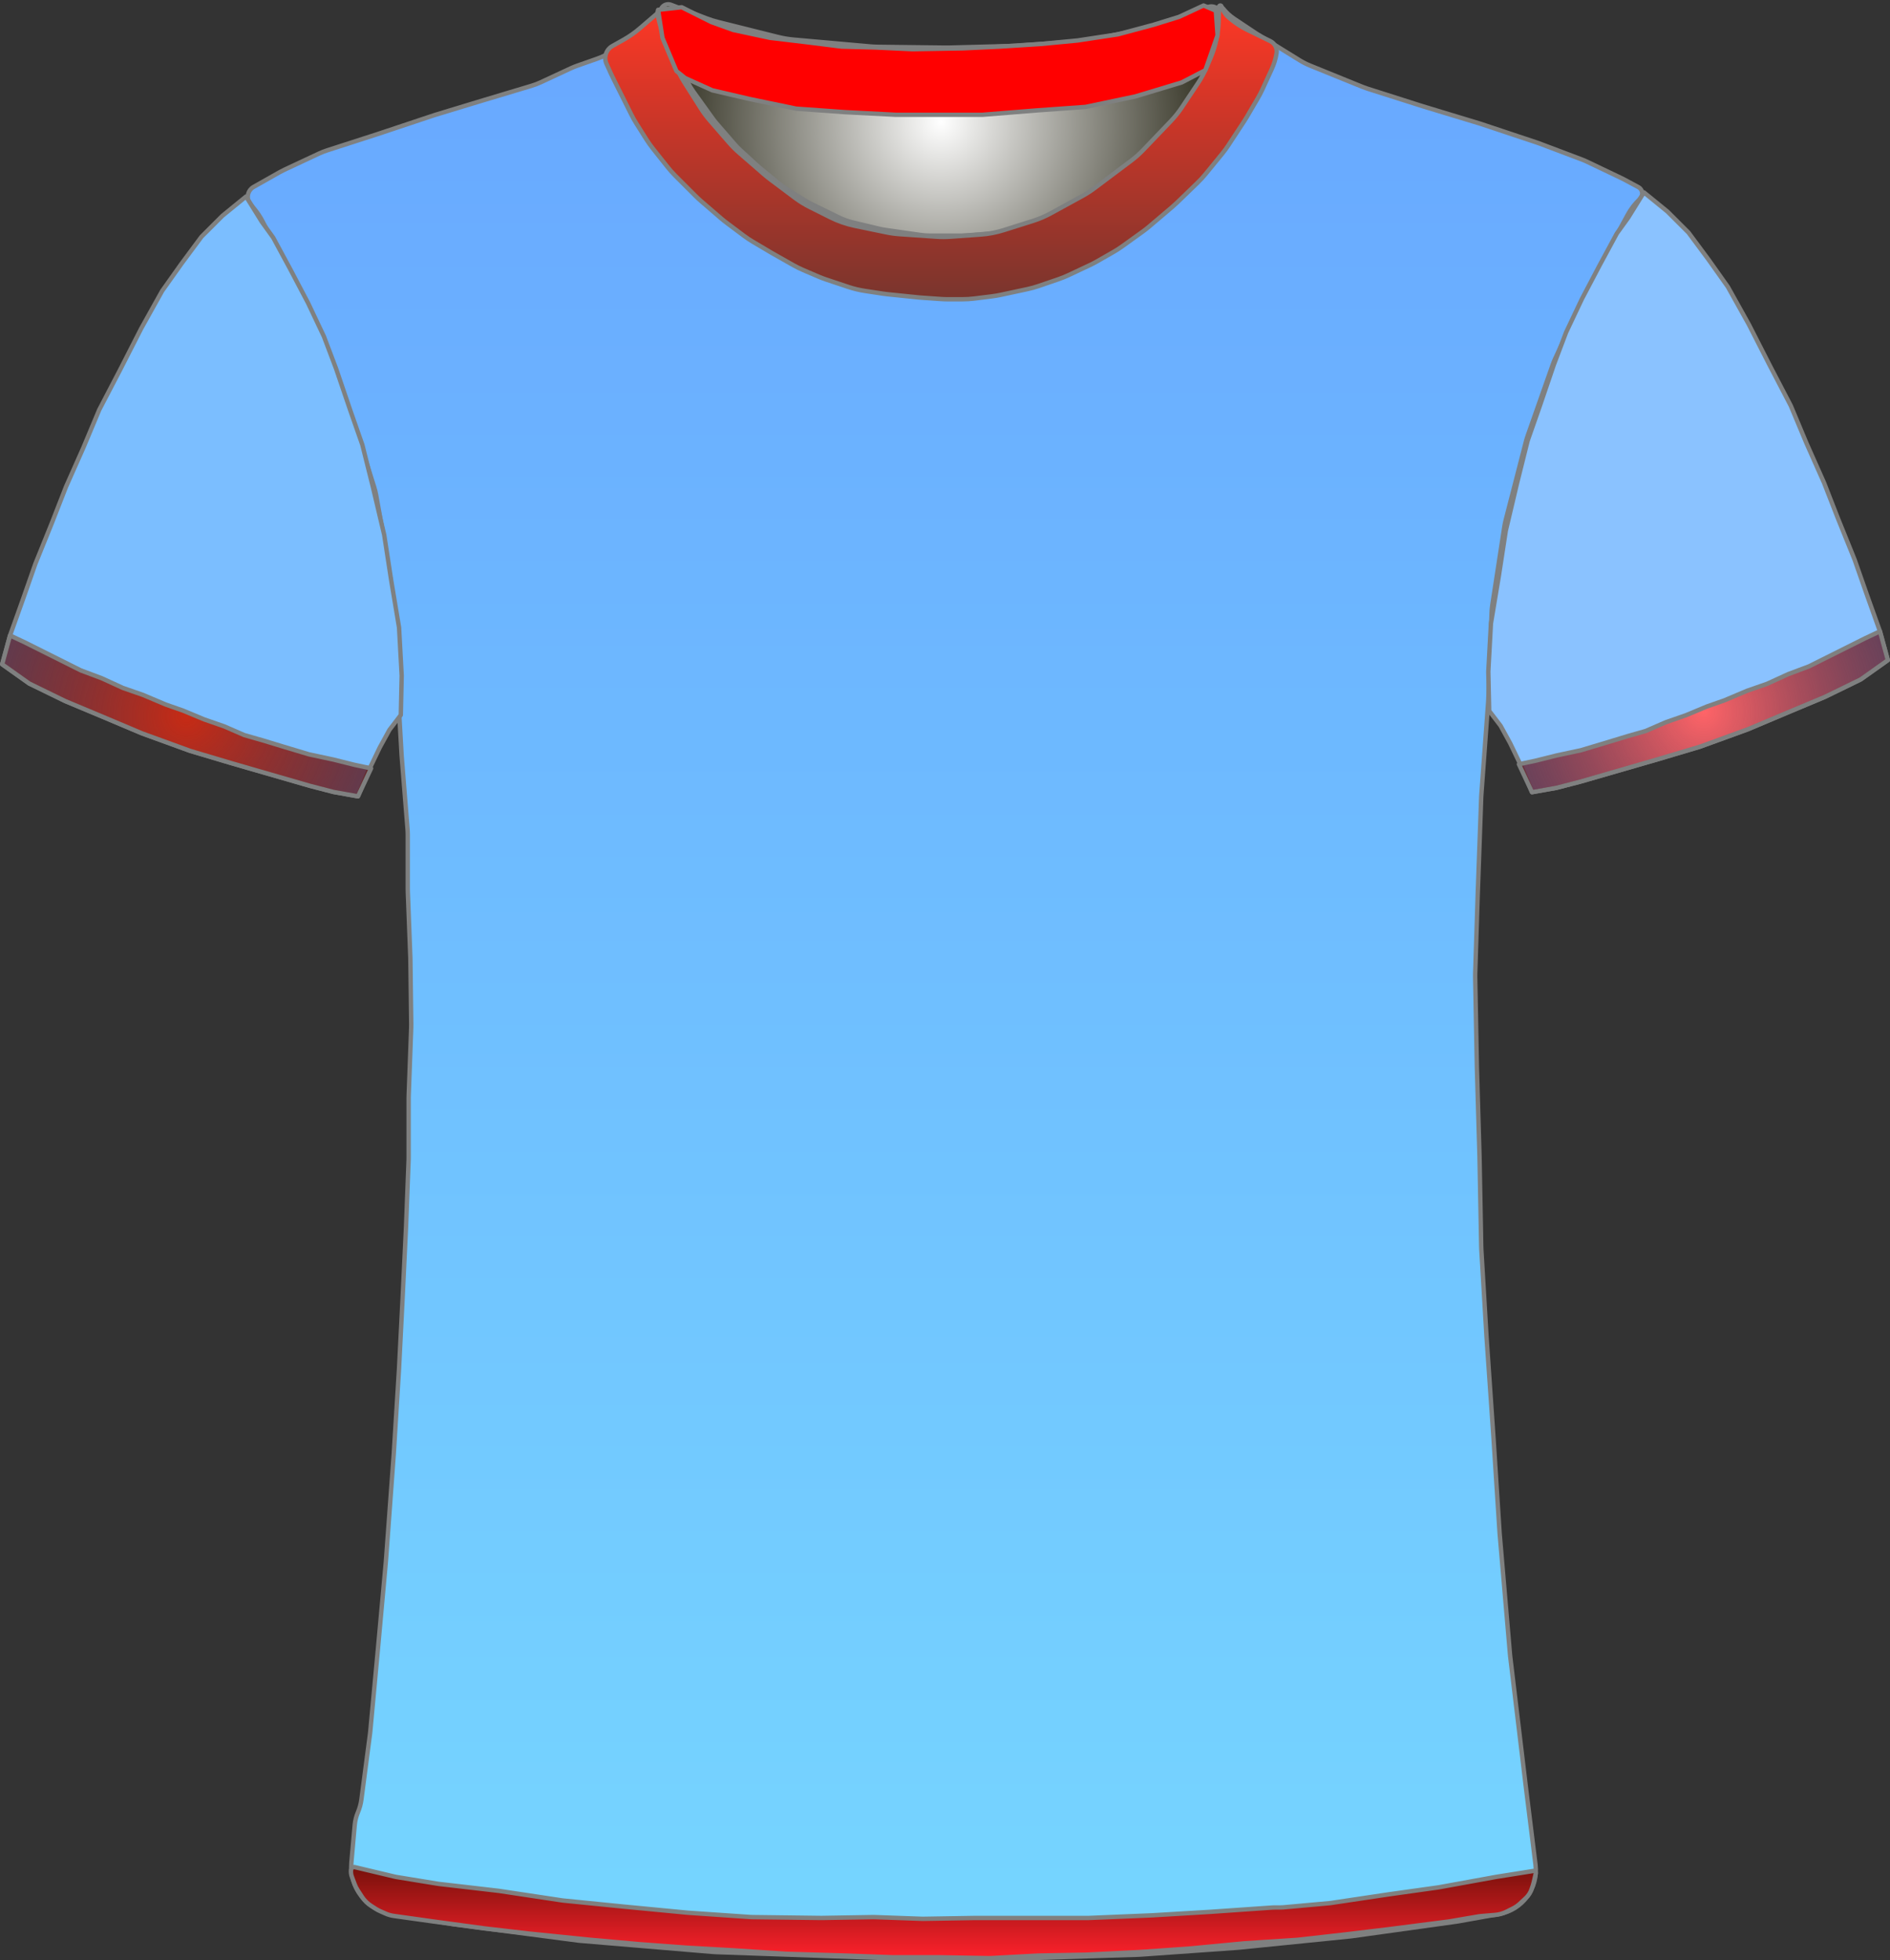 <?xml version="1.0" encoding="UTF-8" standalone="no"?>
<!DOCTYPE svg PUBLIC "-//W3C//DTD SVG 1.1//EN" "http://www.w3.org/Graphics/SVG/1.1/DTD/svg11.dtd">
<svg xmlns="http://www.w3.org/2000/svg" xmlns:xl="http://www.w3.org/1999/xlink" version="1.1" viewBox="-1104.5 -102.5 432.405 448.4" width="432.405pt" height="448.4pt" xmlns:dc="http://purl.org/dc/elements/1.1/">
  <rect x="-1104.5" y="-102.5" width="432.405" height="448.4" fill="#333333" stroke="none"/>
  <defs>
    <radialGradient cx="0" cy="0" r="1" id="Gradient" gradientUnits="userSpaceOnUse">
      <stop offset="0" stop-color="white"/>
      <stop offset="1" stop-color="#171605"/>
    </radialGradient>
    <radialGradient id="Obj_Gradient" xl:href="#Gradient" gradientTransform="translate(-889.241 -74.6) scale(70.263)"/>
    <linearGradient x1="0" x2="1" id="Gradient_2" gradientUnits="userSpaceOnUse">
      <stop offset="0" stop-color="#68a7ff"/>
      <stop offset="1" stop-color="#76d6ff"/>
    </linearGradient>
    <linearGradient id="Obj_Gradient_2" xl:href="#Gradient_2" gradientTransform="translate(-888.297 -100.718) rotate(90) scale(446.118)"/>
    <radialGradient cx="0" cy="0" r="1" id="Gradient_3" gradientUnits="userSpaceOnUse">
      <stop offset="0" stop-color="#c72b15"/>
      <stop offset="1" stop-color="#53090b" stop-opacity=".719"/>
    </radialGradient>
    <radialGradient id="Obj_Gradient_3" xl:href="#Gradient_3" gradientTransform="translate(-1061.8 61.246) scale(46.037)"/>
    <radialGradient cx="0" cy="0" r="1" id="Gradient_4" gradientUnits="userSpaceOnUse">
      <stop offset="0" stop-color="#ff6468"/>
      <stop offset="1" stop-color="#550d17" stop-opacity=".71"/>
    </radialGradient>
    <radialGradient id="Obj_Gradient_4" xl:href="#Gradient_4" gradientTransform="translate(-714.795 60.303) scale(46.037)"/>
    <linearGradient x1="0" x2="1" id="Gradient_5" gradientUnits="userSpaceOnUse">
      <stop offset="0" stop-color="#ff3725"/>
      <stop offset="1" stop-color="#79352d"/>
    </linearGradient>
    <linearGradient id="Obj_Gradient_5" xl:href="#Gradient_5" gradientTransform="translate(-889.213 -101.244) rotate(90) scale(67.199)"/>
    <linearGradient x1="0" x2="1" id="Gradient_6" gradientUnits="userSpaceOnUse">
      <stop offset="0" stop-color="#77110b"/>
      <stop offset="1" stop-color="#ff212c"/>
    </linearGradient>
    <linearGradient id="Obj_Gradient_6" xl:href="#Gradient_6" gradientTransform="translate(-888.67 324.567) rotate(90) scale(20.833)"/>
  </defs>
  <g stroke="none" stroke-opacity="1" stroke-dasharray="none" fill="none" fill-opacity="1">
    <title>celta</title>
    <rect fill="white" width="432.405" height="448.4"/>
    <g>
      <title>Capa 1</title>
      <path d="M -950.994 -101.41 L -942.829 -98.292 C -941.971 -97.964 -941.094 -97.688 -940.203 -97.466 L -926.486 -94.036 C -925.324 -93.746 -924.142 -93.547 -922.949 -93.44 L -905.423 -91.879 C -904.835 -91.826 -904.245 -91.796 -903.655 -91.789 L -888.176 -91.605 C -887.886 -91.602 -887.596 -91.604 -887.305 -91.611 L -872.882 -91.986 C -872.521 -91.995 -872.161 -92.013 -871.801 -92.04 L -857.429 -93.091 C -856.438 -93.164 -855.452 -93.3 -854.479 -93.5 L -842.906 -95.878 C -841.864 -96.093 -840.838 -96.379 -839.835 -96.735 L -828.083 -100.91 C -826.993 -101.297 -825.79 -100.766 -825.341 -99.7 L -825.341 -99.7 C -824.819 -98.46 -824.667 -97.095 -824.903 -95.771 L -825.084 -94.76 C -825.387 -93.059 -825.882 -91.397 -826.558 -89.807 L -828.101 -86.176 C -828.66 -84.861 -829.339 -83.602 -830.131 -82.414 L -833.817 -76.885 C -834.565 -75.764 -835.409 -74.71 -836.341 -73.737 L -842.636 -67.162 C -843.505 -66.256 -844.445 -65.422 -845.449 -64.668 L -853.824 -58.387 C -854.701 -57.73 -855.623 -57.136 -856.584 -56.61 L -863.769 -52.679 C -865.081 -51.961 -866.458 -51.373 -867.884 -50.923 L -874.557 -48.816 C -876.273 -48.274 -878.048 -47.935 -879.844 -47.807 L -886.73 -47.315 C -887.803 -47.238 -888.879 -47.237 -889.952 -47.311 L -898.388 -47.893 C -899.422 -47.964 -900.45 -48.105 -901.465 -48.315 L -908.6 -49.792 C -910.552 -50.196 -912.443 -50.851 -914.226 -51.743 L -918.886 -54.073 C -920.12 -54.69 -921.296 -55.416 -922.4 -56.244 L -928.082 -60.506 C -928.521 -60.835 -928.948 -61.18 -929.363 -61.54 L -935.118 -66.538 C -935.932 -67.245 -936.696 -68.009 -937.403 -68.823 L -941.808 -73.896 C -942.562 -74.764 -943.25 -75.688 -943.866 -76.659 L -947.6 -82.547 C -947.96 -83.115 -948.296 -83.699 -948.605 -84.297 L -950.225 -87.43 C -950.835 -88.608 -951.341 -89.836 -951.738 -91.101 L -953.018 -95.174 C -953.233 -95.858 -953.416 -96.551 -953.566 -97.251 L -953.641 -97.6 C -953.835 -98.508 -953.728 -99.456 -953.335 -100.297 L -953.241 -100.5 C -952.846 -101.345 -951.866 -101.742 -950.994 -101.41 Z" fill="url(#Obj_Gradient)"/>
      <path d="M -950.994 -101.41 L -942.829 -98.292 C -941.971 -97.964 -941.094 -97.688 -940.203 -97.466 L -926.486 -94.036 C -925.324 -93.746 -924.142 -93.547 -922.949 -93.44 L -905.423 -91.879 C -904.835 -91.826 -904.245 -91.796 -903.655 -91.789 L -888.176 -91.605 C -887.886 -91.602 -887.596 -91.604 -887.305 -91.611 L -872.882 -91.986 C -872.521 -91.995 -872.161 -92.013 -871.801 -92.04 L -857.429 -93.091 C -856.438 -93.164 -855.452 -93.3 -854.479 -93.5 L -842.906 -95.878 C -841.864 -96.093 -840.838 -96.379 -839.835 -96.735 L -828.083 -100.91 C -826.993 -101.297 -825.79 -100.766 -825.341 -99.7 L -825.341 -99.7 C -824.819 -98.46 -824.667 -97.095 -824.903 -95.771 L -825.084 -94.76 C -825.387 -93.059 -825.882 -91.397 -826.558 -89.807 L -828.101 -86.176 C -828.66 -84.861 -829.339 -83.602 -830.131 -82.414 L -833.817 -76.885 C -834.565 -75.764 -835.409 -74.71 -836.341 -73.737 L -842.636 -67.162 C -843.505 -66.256 -844.445 -65.422 -845.449 -64.668 L -853.824 -58.387 C -854.701 -57.73 -855.623 -57.136 -856.584 -56.61 L -863.769 -52.679 C -865.081 -51.961 -866.458 -51.373 -867.884 -50.923 L -874.557 -48.816 C -876.273 -48.274 -878.048 -47.935 -879.844 -47.807 L -886.73 -47.315 C -887.803 -47.238 -888.879 -47.237 -889.952 -47.311 L -898.388 -47.893 C -899.422 -47.964 -900.45 -48.105 -901.465 -48.315 L -908.6 -49.792 C -910.552 -50.196 -912.443 -50.851 -914.226 -51.743 L -918.886 -54.073 C -920.12 -54.69 -921.296 -55.416 -922.4 -56.244 L -928.082 -60.506 C -928.521 -60.835 -928.948 -61.18 -929.363 -61.54 L -935.118 -66.538 C -935.932 -67.245 -936.696 -68.009 -937.403 -68.823 L -941.808 -73.896 C -942.562 -74.764 -943.25 -75.688 -943.866 -76.659 L -947.6 -82.547 C -947.96 -83.115 -948.296 -83.699 -948.605 -84.297 L -950.225 -87.43 C -950.835 -88.608 -951.341 -89.836 -951.738 -91.101 L -953.018 -95.174 C -953.233 -95.858 -953.416 -96.551 -953.566 -97.251 L -953.641 -97.6 C -953.835 -98.508 -953.728 -99.456 -953.335 -100.297 L -953.241 -100.5 C -952.846 -101.345 -951.866 -101.742 -950.994 -101.41 Z" stroke="#7f8080" stroke-linecap="round" stroke-linejoin="round" stroke-width="1"/>
      <path d="M -1015.027 335.264 L -1001.284 337.554 C -1001.101 337.585 -1000.917 337.612 -1000.733 337.636 L -972.379 341.352 C -972.133 341.384 -971.885 341.41 -971.638 341.431 L -941.395 343.968 C -941.138 343.989 -940.88 344.005 -940.623 344.014 L -901.692 345.39 C -901.503 345.397 -901.315 345.4 -901.126 345.4 L -869.659 345.4 C -869.492 345.4 -869.326 345.397 -869.159 345.392 L -844.125 344.61 C -843.914 344.603 -843.704 344.593 -843.495 344.578 L -821.447 343.017 C -821.288 343.006 -821.13 342.992 -820.972 342.976 L -795.712 340.43 C -795.51 340.41 -795.309 340.386 -795.108 340.358 L -771.315 337.043 C -771.111 337.014 -770.908 336.982 -770.705 336.946 L -761.509 335.3 C -756.182 334.347 -752.531 329.393 -753.198 324.023 L -755.405 306.232 C -755.408 306.211 -755.41 306.189 -755.413 306.168 L -758.977 276.469 C -758.998 276.29 -759.017 276.11 -759.032 275.93 L -761.395 248.37 C -761.404 248.257 -761.413 248.143 -761.42 248.029 L -762.807 226.438 C -762.808 226.413 -762.81 226.387 -762.812 226.362 L -764.404 203.276 C -764.408 203.225 -764.411 203.175 -764.414 203.124 L -765.59 183.322 C -765.603 183.107 -765.611 182.893 -765.615 182.678 L -766.008 162.083 C -766.009 162.028 -766.01 161.972 -766.012 161.917 L -766.607 141.683 C -766.608 141.628 -766.61 141.572 -766.611 141.517 L -767.001 121.008 C -767.007 120.736 -767.005 120.464 -766.996 120.193 L -766.41 101.833 C -766.41 101.811 -766.409 101.789 -766.408 101.767 L -765.62 79.898 C -765.613 79.699 -765.602 79.501 -765.587 79.303 L -764.03 58.082 C -764.016 57.894 -764.006 57.706 -763.999 57.517 L -763.244 37.618 C -763.221 37.007 -763.163 36.397 -763.069 35.792 L -760.331 17.988 C -760.25 17.463 -760.143 16.942 -760.01 16.428 L -755.382 -1.53 C -755.267 -1.976 -755.133 -2.418 -754.979 -2.853 L -749.259 -19.092 C -749.092 -19.564 -748.904 -20.027 -748.695 -20.481 L -743.163 -32.466 C -743.061 -32.689 -742.953 -32.909 -742.84 -33.126 L -737.478 -43.468 C -737.432 -43.556 -737.386 -43.644 -737.338 -43.731 L -732.122 -53.348 C -731.385 -54.707 -730.435 -55.94 -729.309 -57 L -729.309 -57 C -728.634 -57.635 -728.602 -58.698 -729.237 -59.373 C -729.362 -59.505 -729.507 -59.617 -729.667 -59.702 L -732.881 -61.424 C -733.1 -61.541 -733.321 -61.653 -733.545 -61.76 L -741.399 -65.509 C -741.806 -65.703 -742.22 -65.88 -742.642 -66.039 L -752.317 -69.69 C -752.512 -69.763 -752.708 -69.833 -752.906 -69.899 L -765.6 -74.13 C -765.74 -74.177 -765.879 -74.221 -766.02 -74.264 L -778.903 -78.168 C -778.974 -78.189 -779.044 -78.211 -779.115 -78.234 L -791.619 -82.212 C -792.012 -82.337 -792.401 -82.478 -792.784 -82.633 L -804.76 -87.493 C -805.591 -87.83 -806.393 -88.237 -807.156 -88.709 L -816.776 -94.656 C -816.931 -94.752 -817.085 -94.851 -817.238 -94.952 L -822.128 -98.212 C -823.109 -98.867 -823.981 -99.673 -824.709 -100.6 L -824.709 -100.6 C -824.815 -100.734 -825.009 -100.758 -825.144 -100.652 C -825.246 -100.571 -825.288 -100.435 -825.246 -100.311 L -825.109 -99.9 C -824.65 -98.522 -824.545 -97.051 -824.805 -95.622 L -825.2 -93.449 C -825.471 -91.957 -825.953 -90.512 -826.631 -89.156 L -828.164 -86.091 C -828.46 -85.498 -828.794 -84.923 -829.162 -84.371 L -832.365 -79.566 C -832.794 -78.923 -833.269 -78.312 -833.786 -77.737 L -838.348 -72.668 C -838.389 -72.623 -838.43 -72.577 -838.472 -72.532 L -844.466 -66.024 C -845.094 -65.343 -845.779 -64.717 -846.515 -64.154 L -851.539 -60.312 C -851.986 -59.971 -852.449 -59.654 -852.929 -59.361 L -859.415 -55.406 C -860.077 -55.003 -860.767 -54.648 -861.48 -54.344 L -868.596 -51.316 C -869.403 -50.973 -870.238 -50.696 -871.091 -50.489 L -875.17 -49.5 C -875.995 -49.3 -876.834 -49.166 -877.68 -49.1 L -883.381 -48.65 C -883.799 -48.617 -884.22 -48.6 -884.64 -48.6 L -891.672 -48.6 C -892.429 -48.6 -893.185 -48.654 -893.935 -48.761 L -901.881 -49.896 C -902.366 -49.965 -902.848 -50.057 -903.324 -50.17 L -909.286 -51.59 C -910.431 -51.862 -911.543 -52.261 -912.601 -52.777 L -918.881 -55.844 C -919.366 -56.081 -919.839 -56.343 -920.298 -56.627 L -924.51 -59.242 C -925.109 -59.613 -925.683 -60.025 -926.227 -60.472 L -930.674 -64.124 C -930.897 -64.308 -931.116 -64.498 -931.329 -64.693 L -935.132 -68.179 C -935.583 -68.593 -936.01 -69.032 -936.411 -69.495 L -940.53 -74.247 C -940.849 -74.615 -941.152 -74.998 -941.436 -75.395 L -945.866 -81.564 C -946.361 -82.254 -946.8 -82.981 -947.179 -83.74 L -949.756 -88.893 C -949.791 -88.964 -949.827 -89.036 -949.861 -89.108 L -951.109 -91.7 C -951.96 -93.467 -952.316 -95.431 -952.138 -97.384 L -951.958 -99.367 C -951.934 -99.628 -952.127 -99.86 -952.389 -99.884 C -952.551 -99.899 -952.71 -99.829 -952.809 -99.7 L -952.809 -99.7 C -953.473 -98.838 -954.253 -98.071 -955.127 -97.424 L -959.024 -94.537 C -959.147 -94.446 -959.272 -94.356 -959.399 -94.268 L -964.021 -91.046 C -965.208 -90.219 -966.501 -89.557 -967.866 -89.077 L -972.473 -87.459 C -972.963 -87.286 -973.445 -87.09 -973.917 -86.871 L -980.764 -83.686 C -981.46 -83.363 -982.178 -83.089 -982.914 -82.869 L -993.784 -79.608 C -993.801 -79.603 -993.818 -79.597 -993.834 -79.592 L -1004.802 -76.263 C -1004.94 -76.221 -1005.078 -76.177 -1005.214 -76.132 L -1018.135 -71.825 C -1018.185 -71.808 -1018.234 -71.792 -1018.283 -71.776 L -1029.65 -68.109 C -1030.289 -67.903 -1030.914 -67.657 -1031.522 -67.373 L -1039.454 -63.66 C -1039.824 -63.487 -1040.187 -63.299 -1040.543 -63.098 L -1046.489 -59.737 C -1047.743 -59.029 -1048.184 -57.439 -1047.476 -56.186 C -1047.399 -56.05 -1047.31 -55.92 -1047.209 -55.8 L -1046.345 -54.763 C -1045.59 -53.857 -1044.938 -52.871 -1044.4 -51.821 L -1041.322 -45.821 C -1041.247 -45.674 -1041.169 -45.528 -1041.089 -45.383 L -1037.134 -38.227 C -1037.051 -38.076 -1036.97 -37.923 -1036.891 -37.769 L -1032.783 -29.731 C -1032.534 -29.244 -1032.31 -28.744 -1032.112 -28.234 L -1028.63 -19.252 C -1028.616 -19.217 -1028.602 -19.183 -1028.589 -19.148 L -1024.992 -10.062 C -1024.87 -9.754 -1024.758 -9.442 -1024.655 -9.127 L -1022.033 -1.074 C -1022.017 -1.025 -1022.001 -.975 -1021.986 -.925 L -1018.914 8.833 C -1018.711 9.477 -1018.549 10.133 -1018.429 10.798 L -1016.444 21.807 C -1016.421 21.936 -1016.399 22.064 -1016.379 22.193 L -1014.673 33.187 C -1014.631 33.462 -1014.595 33.739 -1014.567 34.016 L -1013.679 42.713 C -1013.633 43.171 -1013.606 43.63 -1013.599 44.091 L -1013.414 56.066 C -1013.411 56.289 -1013.403 56.511 -1013.39 56.733 L -1012.62 70.215 C -1012.613 70.338 -1012.604 70.462 -1012.594 70.585 L -1011.261 87.159 C -1011.226 87.586 -1011.209 88.014 -1011.209 88.443 L -1011.209 100.892 C -1011.209 101.097 -1011.205 101.302 -1011.197 101.507 L -1010.617 116.596 C -1010.612 116.732 -1010.608 116.868 -1010.607 117.004 L -1010.414 131.8 C -1010.411 132.067 -1010.414 132.333 -1010.424 132.6 L -1010.998 148.104 C -1011.006 148.301 -1011.009 148.499 -1011.009 148.696 L -1011.009 162.292 C -1011.009 162.497 -1011.013 162.702 -1011.021 162.907 L -1011.606 178.122 C -1011.608 178.174 -1011.611 178.226 -1011.613 178.278 L -1012.408 194.781 C -1012.409 194.794 -1012.409 194.806 -1012.41 194.819 L -1013.205 210.511 C -1013.208 210.57 -1013.211 210.63 -1013.215 210.689 L -1014.404 229.91 C -1014.407 229.97 -1014.411 230.03 -1014.416 230.09 L -1016.199 254.459 C -1016.206 254.553 -1016.213 254.647 -1016.222 254.74 L -1018.008 274.385 C -1018.009 274.395 -1018.01 274.405 -1018.011 274.415 L -1019.781 293.5 C -1019.8 293.7 -1019.822 293.9 -1019.848 294.099 L -1021.809 309.072 C -1021.942 310.086 -1022.211 311.078 -1022.609 312.02 L -1022.609 312.02 C -1023.007 312.96 -1023.255 313.957 -1023.346 314.975 L -1024.109 323.52 C -1024.617 329.207 -1020.659 334.325 -1015.027 335.264 Z" fill="url(#Obj_Gradient_2)"/>
      <path d="M -1015.027 335.264 L -1001.284 337.554 C -1001.101 337.585 -1000.917 337.612 -1000.733 337.636 L -972.379 341.352 C -972.133 341.384 -971.885 341.41 -971.638 341.431 L -941.395 343.968 C -941.138 343.989 -940.88 344.005 -940.623 344.014 L -901.692 345.39 C -901.503 345.397 -901.315 345.4 -901.126 345.4 L -869.659 345.4 C -869.492 345.4 -869.326 345.397 -869.159 345.392 L -844.125 344.61 C -843.914 344.603 -843.704 344.593 -843.495 344.578 L -821.447 343.017 C -821.288 343.006 -821.13 342.992 -820.972 342.976 L -795.712 340.43 C -795.51 340.41 -795.309 340.386 -795.108 340.358 L -771.315 337.043 C -771.111 337.014 -770.908 336.982 -770.705 336.946 L -761.509 335.3 C -756.182 334.347 -752.531 329.393 -753.198 324.023 L -755.405 306.232 C -755.408 306.211 -755.41 306.189 -755.413 306.168 L -758.977 276.469 C -758.998 276.29 -759.017 276.11 -759.032 275.93 L -761.395 248.37 C -761.404 248.257 -761.413 248.143 -761.42 248.029 L -762.807 226.438 C -762.808 226.413 -762.81 226.387 -762.812 226.362 L -764.404 203.276 C -764.408 203.225 -764.411 203.175 -764.414 203.124 L -765.59 183.322 C -765.603 183.107 -765.611 182.893 -765.615 182.678 L -766.008 162.083 C -766.009 162.028 -766.01 161.972 -766.012 161.917 L -766.607 141.683 C -766.608 141.628 -766.61 141.572 -766.611 141.517 L -767.001 121.008 C -767.007 120.736 -767.005 120.464 -766.996 120.193 L -766.41 101.833 C -766.41 101.811 -766.409 101.789 -766.408 101.767 L -765.62 79.898 C -765.613 79.699 -765.602 79.501 -765.587 79.303 L -764.03 58.082 C -764.016 57.894 -764.006 57.706 -763.999 57.517 L -763.244 37.618 C -763.221 37.007 -763.163 36.397 -763.069 35.792 L -760.331 17.988 C -760.25 17.463 -760.143 16.942 -760.01 16.428 L -755.382 -1.53 C -755.267 -1.976 -755.133 -2.418 -754.979 -2.853 L -749.259 -19.092 C -749.092 -19.564 -748.904 -20.027 -748.695 -20.481 L -743.163 -32.466 C -743.061 -32.689 -742.953 -32.909 -742.84 -33.126 L -737.478 -43.468 C -737.432 -43.556 -737.386 -43.644 -737.338 -43.731 L -732.122 -53.348 C -731.385 -54.707 -730.435 -55.94 -729.309 -57 L -729.309 -57 C -728.634 -57.635 -728.602 -58.698 -729.237 -59.373 C -729.362 -59.505 -729.507 -59.617 -729.667 -59.702 L -732.881 -61.424 C -733.1 -61.541 -733.321 -61.653 -733.545 -61.76 L -741.399 -65.509 C -741.806 -65.703 -742.22 -65.88 -742.642 -66.039 L -752.317 -69.69 C -752.512 -69.763 -752.708 -69.833 -752.906 -69.899 L -765.6 -74.13 C -765.74 -74.177 -765.879 -74.221 -766.02 -74.264 L -778.903 -78.168 C -778.974 -78.189 -779.044 -78.211 -779.115 -78.234 L -791.619 -82.212 C -792.012 -82.337 -792.401 -82.478 -792.784 -82.633 L -804.76 -87.493 C -805.591 -87.83 -806.393 -88.237 -807.156 -88.709 L -816.776 -94.656 C -816.931 -94.752 -817.085 -94.851 -817.238 -94.952 L -822.128 -98.212 C -823.109 -98.867 -823.981 -99.673 -824.709 -100.6 L -824.709 -100.6 C -824.815 -100.734 -825.009 -100.758 -825.144 -100.652 C -825.246 -100.571 -825.288 -100.435 -825.246 -100.311 L -825.109 -99.9 C -824.65 -98.522 -824.545 -97.051 -824.805 -95.622 L -825.2 -93.449 C -825.471 -91.957 -825.953 -90.512 -826.631 -89.156 L -828.164 -86.091 C -828.46 -85.498 -828.794 -84.923 -829.162 -84.371 L -832.365 -79.566 C -832.794 -78.923 -833.269 -78.312 -833.786 -77.737 L -838.348 -72.668 C -838.389 -72.623 -838.43 -72.577 -838.472 -72.532 L -844.466 -66.024 C -845.094 -65.343 -845.779 -64.717 -846.515 -64.154 L -851.539 -60.312 C -851.986 -59.971 -852.449 -59.654 -852.929 -59.361 L -859.415 -55.406 C -860.077 -55.003 -860.767 -54.648 -861.48 -54.344 L -868.596 -51.316 C -869.403 -50.973 -870.238 -50.696 -871.091 -50.489 L -875.17 -49.5 C -875.995 -49.3 -876.834 -49.166 -877.68 -49.1 L -883.381 -48.65 C -883.799 -48.617 -884.22 -48.6 -884.64 -48.6 L -891.672 -48.6 C -892.429 -48.6 -893.185 -48.654 -893.935 -48.761 L -901.881 -49.896 C -902.366 -49.965 -902.848 -50.057 -903.324 -50.17 L -909.286 -51.59 C -910.431 -51.862 -911.543 -52.261 -912.601 -52.777 L -918.881 -55.844 C -919.366 -56.081 -919.839 -56.343 -920.298 -56.627 L -924.51 -59.242 C -925.109 -59.613 -925.683 -60.025 -926.227 -60.472 L -930.674 -64.124 C -930.897 -64.308 -931.116 -64.498 -931.329 -64.693 L -935.132 -68.179 C -935.583 -68.593 -936.01 -69.032 -936.411 -69.495 L -940.53 -74.247 C -940.849 -74.615 -941.152 -74.998 -941.436 -75.395 L -945.866 -81.564 C -946.361 -82.254 -946.8 -82.981 -947.179 -83.74 L -949.756 -88.893 C -949.791 -88.964 -949.827 -89.036 -949.861 -89.108 L -951.109 -91.7 C -951.96 -93.467 -952.316 -95.431 -952.138 -97.384 L -951.958 -99.367 C -951.934 -99.628 -952.127 -99.86 -952.389 -99.884 C -952.551 -99.899 -952.71 -99.829 -952.809 -99.7 L -952.809 -99.7 C -953.473 -98.838 -954.253 -98.071 -955.127 -97.424 L -959.024 -94.537 C -959.147 -94.446 -959.272 -94.356 -959.399 -94.268 L -964.021 -91.046 C -965.208 -90.219 -966.501 -89.557 -967.866 -89.077 L -972.473 -87.459 C -972.963 -87.286 -973.445 -87.09 -973.917 -86.871 L -980.764 -83.686 C -981.46 -83.363 -982.178 -83.089 -982.914 -82.869 L -993.784 -79.608 C -993.801 -79.603 -993.818 -79.597 -993.834 -79.592 L -1004.802 -76.263 C -1004.94 -76.221 -1005.078 -76.177 -1005.214 -76.132 L -1018.135 -71.825 C -1018.185 -71.808 -1018.234 -71.792 -1018.283 -71.776 L -1029.65 -68.109 C -1030.289 -67.903 -1030.914 -67.657 -1031.522 -67.373 L -1039.454 -63.66 C -1039.824 -63.487 -1040.187 -63.299 -1040.543 -63.098 L -1046.489 -59.737 C -1047.743 -59.029 -1048.184 -57.439 -1047.476 -56.186 C -1047.399 -56.05 -1047.31 -55.92 -1047.209 -55.8 L -1046.345 -54.763 C -1045.59 -53.857 -1044.938 -52.871 -1044.4 -51.821 L -1041.322 -45.821 C -1041.247 -45.674 -1041.169 -45.528 -1041.089 -45.383 L -1037.134 -38.227 C -1037.051 -38.076 -1036.97 -37.923 -1036.891 -37.769 L -1032.783 -29.731 C -1032.534 -29.244 -1032.31 -28.744 -1032.112 -28.234 L -1028.63 -19.252 C -1028.616 -19.217 -1028.602 -19.183 -1028.589 -19.148 L -1024.992 -10.062 C -1024.87 -9.754 -1024.758 -9.442 -1024.655 -9.127 L -1022.033 -1.074 C -1022.017 -1.025 -1022.001 -.975 -1021.986 -.925 L -1018.914 8.833 C -1018.711 9.477 -1018.549 10.133 -1018.429 10.798 L -1016.444 21.807 C -1016.421 21.936 -1016.399 22.064 -1016.379 22.193 L -1014.673 33.187 C -1014.631 33.462 -1014.595 33.739 -1014.567 34.016 L -1013.679 42.713 C -1013.633 43.171 -1013.606 43.63 -1013.599 44.091 L -1013.414 56.066 C -1013.411 56.289 -1013.403 56.511 -1013.39 56.733 L -1012.62 70.215 C -1012.613 70.338 -1012.604 70.462 -1012.594 70.585 L -1011.261 87.159 C -1011.226 87.586 -1011.209 88.014 -1011.209 88.443 L -1011.209 100.892 C -1011.209 101.097 -1011.205 101.302 -1011.197 101.507 L -1010.617 116.596 C -1010.612 116.732 -1010.608 116.868 -1010.607 117.004 L -1010.414 131.8 C -1010.411 132.067 -1010.414 132.333 -1010.424 132.6 L -1010.998 148.104 C -1011.006 148.301 -1011.009 148.499 -1011.009 148.696 L -1011.009 162.292 C -1011.009 162.497 -1011.013 162.702 -1011.021 162.907 L -1011.606 178.122 C -1011.608 178.174 -1011.611 178.226 -1011.613 178.278 L -1012.408 194.781 C -1012.409 194.794 -1012.409 194.806 -1012.41 194.819 L -1013.205 210.511 C -1013.208 210.57 -1013.211 210.63 -1013.215 210.689 L -1014.404 229.91 C -1014.407 229.97 -1014.411 230.03 -1014.416 230.09 L -1016.199 254.459 C -1016.206 254.553 -1016.213 254.647 -1016.222 254.74 L -1018.008 274.385 C -1018.009 274.395 -1018.01 274.405 -1018.011 274.415 L -1019.781 293.5 C -1019.8 293.7 -1019.822 293.9 -1019.848 294.099 L -1021.809 309.072 C -1021.942 310.086 -1022.211 311.078 -1022.609 312.02 L -1022.609 312.02 C -1023.007 312.96 -1023.255 313.957 -1023.346 314.975 L -1024.109 323.52 C -1024.617 329.207 -1020.659 334.325 -1015.027 335.264 Z" stroke="#7f8080" stroke-linecap="round" stroke-linejoin="round" stroke-width="1"/>
      <path d="M -1104 49.446 L -1097.8 53.846 L -1089.6 57.846 L -1081 61.446 L -1072 65.246 L -1061 69.246 L -1051.6 72.046 L -1042.6 74.646 L -1033.6 77.246 L -1028.2 78.646 L -1022.6 79.646 L -1020.2 73.846 L -1017.6 68.446 L -1015.4 64.446 L -1012.8 61.046 L -1012.6 52.046 L -1013.2 41.046 L -1015 30.246 L -1016.6 19.846 L -1019.2 8.846 L -1021.6 -.754 L -1024.4 -8.754 L -1027.6 -18.154 L -1030.4 -25.554 L -1034 -33.154 L -1038 -40.754 L -1042 -48.154 L -1044.6 -51.754 L -1048.2 -57.554 L -1053.6 -53.154 L -1058.4 -48.354 L -1063 -42.154 L -1067.4 -35.954 L -1072.2 -27.354 L -1077 -17.954 L -1081.8 -8.754 L -1085.4 -.154 L -1089.4 8.846 L -1092.6 17.046 L -1096.4 26.446 L -1099.2 34.446 L -1102.2 42.846 Z" fill="#7bbeff"/>
      <path d="M -1104 49.446 L -1097.8 53.846 L -1089.6 57.846 L -1081 61.446 L -1072 65.246 L -1061 69.246 L -1051.6 72.046 L -1042.6 74.646 L -1033.6 77.246 L -1028.2 78.646 L -1022.6 79.646 L -1020.2 73.846 L -1017.6 68.446 L -1015.4 64.446 L -1012.8 61.046 L -1012.6 52.046 L -1013.2 41.046 L -1015 30.246 L -1016.6 19.846 L -1019.2 8.846 L -1021.6 -.754 L -1024.4 -8.754 L -1027.6 -18.154 L -1030.4 -25.554 L -1034 -33.154 L -1038 -40.754 L -1042 -48.154 L -1044.6 -51.754 L -1048.2 -57.554 L -1053.6 -53.154 L -1058.4 -48.354 L -1063 -42.154 L -1067.4 -35.954 L -1072.2 -27.354 L -1077 -17.954 L -1081.8 -8.754 L -1085.4 -.154 L -1089.4 8.846 L -1092.6 17.046 L -1096.4 26.446 L -1099.2 34.446 L -1102.2 42.846 Z" stroke="#7f8080" stroke-linecap="round" stroke-linejoin="round" stroke-width="1"/>
      <path d="M -672.595 48.503 L -678.795 52.903 L -686.995 56.903 L -695.595 60.503 L -704.595 64.303 L -715.595 68.303 L -724.995 71.103 L -733.995 73.703 L -742.995 76.303 L -748.395 77.703 L -753.995 78.703 L -756.395 72.903 L -758.995 67.503 L -761.195 63.503 L -763.795 60.103 L -763.995 51.103 L -763.395 40.103 L -761.595 29.303 L -759.995 18.903 L -757.395 7.903 L -754.995 -1.697 L -752.195 -9.697 L -748.995 -19.097 L -746.195 -26.497 L -742.595 -34.097 L -738.595 -41.697 L -734.595 -49.097 L -731.995 -52.697 L -728.395 -58.497 L -722.995 -54.097 L -718.195 -49.297 L -713.595 -43.097 L -709.195 -36.897 L -704.395 -28.297 L -699.595 -18.897 L -694.795 -9.697 L -691.195 -1.097 L -687.195 7.903 L -683.995 16.103 L -680.195 25.503 L -677.395 33.503 L -674.395 41.903 Z" fill="#8ac2ff"/>
      <path d="M -672.595 48.503 L -678.795 52.903 L -686.995 56.903 L -695.595 60.503 L -704.595 64.303 L -715.595 68.303 L -724.995 71.103 L -733.995 73.703 L -742.995 76.303 L -748.395 77.703 L -753.995 78.703 L -756.395 72.903 L -758.995 67.503 L -761.195 63.503 L -763.795 60.103 L -763.995 51.103 L -763.395 40.103 L -761.595 29.303 L -759.995 18.903 L -757.395 7.903 L -754.995 -1.697 L -752.195 -9.697 L -748.995 -19.097 L -746.195 -26.497 L -742.595 -34.097 L -738.595 -41.697 L -734.595 -49.097 L -731.995 -52.697 L -728.395 -58.497 L -722.995 -54.097 L -718.195 -49.297 L -713.595 -43.097 L -709.195 -36.897 L -704.395 -28.297 L -699.595 -18.897 L -694.795 -9.697 L -691.195 -1.097 L -687.195 7.903 L -683.995 16.103 L -680.195 25.503 L -677.395 33.503 L -674.395 41.903 Z" stroke="#7f8080" stroke-linecap="round" stroke-linejoin="round" stroke-width="1"/>
      <path d="M -1104 49.446 L -1097.8 53.846 L -1089.6 57.846 L -1081 61.446 L -1072 65.246 L -1061 69.246 L -1051.6 72.046 L -1042.6 74.646 L -1033.6 77.246 L -1028.2 78.646 L -1022.6 79.646 L -1019.6 73.246 L -1023.4 72.446 L -1028.2 71.246 L -1033.8 70.046 L -1039.8 68.246 L -1044.4 66.846 L -1048.6 65.646 L -1053.2 63.646 L -1057.8 62.046 L -1062.6 60.046 L -1066.6 58.646 L -1071.8 56.446 L -1076.4 54.846 L -1081.2 52.646 L -1086 50.846 L -1090 48.846 L -1094.4 46.646 L -1098.8 44.446 L -1102.2 42.846 Z" fill="url(#Obj_Gradient_3)"/>
      <path d="M -1104 49.446 L -1097.8 53.846 L -1089.6 57.846 L -1081 61.446 L -1072 65.246 L -1061 69.246 L -1051.6 72.046 L -1042.6 74.646 L -1033.6 77.246 L -1028.2 78.646 L -1022.6 79.646 L -1019.6 73.246 L -1023.4 72.446 L -1028.2 71.246 L -1033.8 70.046 L -1039.8 68.246 L -1044.4 66.846 L -1048.6 65.646 L -1053.2 63.646 L -1057.8 62.046 L -1062.6 60.046 L -1066.6 58.646 L -1071.8 56.446 L -1076.4 54.846 L -1081.2 52.646 L -1086 50.846 L -1090 48.846 L -1094.4 46.646 L -1098.8 44.446 L -1102.2 42.846 Z" stroke="#7f8080" stroke-linecap="round" stroke-linejoin="round" stroke-width="1"/>
      <path d="M -672.595 48.503 L -678.795 52.903 L -686.995 56.903 L -695.595 60.503 L -704.595 64.303 L -715.595 68.303 L -724.995 71.103 L -733.995 73.703 L -742.995 76.303 L -748.395 77.703 L -753.995 78.703 L -756.995 72.303 L -753.195 71.503 L -748.395 70.303 L -742.795 69.103 L -736.795 67.303 L -732.195 65.903 L -727.995 64.703 L -723.395 62.703 L -718.795 61.103 L -713.995 59.103 L -709.995 57.703 L -704.795 55.503 L -700.195 53.903 L -695.395 51.703 L -690.595 49.903 L -686.595 47.903 L -682.195 45.703 L -677.795 43.503 L -674.395 41.903 Z" fill="url(#Obj_Gradient_4)"/>
      <path d="M -672.595 48.503 L -678.795 52.903 L -686.995 56.903 L -695.595 60.503 L -704.595 64.303 L -715.595 68.303 L -724.995 71.103 L -733.995 73.703 L -742.995 76.303 L -748.395 77.703 L -753.995 78.703 L -756.995 72.303 L -753.195 71.503 L -748.395 70.303 L -742.795 69.103 L -736.795 67.303 L -732.195 65.903 L -727.995 64.703 L -723.395 62.703 L -718.795 61.103 L -713.995 59.103 L -709.995 57.703 L -704.795 55.503 L -700.195 53.903 L -695.395 51.703 L -690.595 49.903 L -686.595 47.903 L -682.195 45.703 L -677.795 43.503 L -674.395 41.903 Z" stroke="#7f8080" stroke-linecap="round" stroke-linejoin="round" stroke-width="1"/>
      <path d="M -953.428 -100.036 L -958.157 -95.983 C -959.307 -94.997 -960.552 -94.127 -961.874 -93.386 L -964.4 -91.968 C -965.836 -91.163 -966.416 -89.394 -965.738 -87.895 L -964.72 -85.648 C -964.598 -85.38 -964.472 -85.113 -964.34 -84.85 L -962.538 -81.245 L -960.051 -76.271 C -959.709 -75.588 -959.333 -74.922 -958.925 -74.275 L -956.599 -70.592 C -956.158 -69.895 -955.681 -69.222 -955.168 -68.576 L -951.757 -64.278 C -951.211 -63.59 -950.626 -62.934 -950.005 -62.313 L -945.339 -57.647 C -944.938 -57.246 -944.523 -56.86 -944.093 -56.49 L -939.53 -52.556 C -939.135 -52.216 -938.729 -51.889 -938.312 -51.576 L -934.337 -48.595 C -933.671 -48.096 -932.979 -47.633 -932.263 -47.208 L -928.13 -44.759 C -928.002 -44.683 -927.873 -44.609 -927.743 -44.535 L -923.046 -41.873 C -922.308 -41.455 -921.547 -41.078 -920.767 -40.743 L -917.217 -39.222 C -916.631 -38.971 -916.035 -38.744 -915.43 -38.543 L -910.412 -36.87 C -909.165 -36.454 -907.884 -36.146 -906.584 -35.949 L -902.485 -35.328 C -902.12 -35.273 -901.754 -35.226 -901.386 -35.189 L -894.505 -34.483 C -894.26 -34.458 -894.015 -34.437 -893.769 -34.419 L -889.242 -34.102 C -888.706 -34.064 -888.169 -34.045 -887.632 -34.045 L -884.37 -34.045 C -883.416 -34.045 -882.463 -34.105 -881.517 -34.223 L -877.528 -34.721 C -876.868 -34.804 -876.212 -34.915 -875.562 -35.054 L -869.48 -36.358 C -868.586 -36.549 -867.704 -36.794 -866.839 -37.09 L -862.331 -38.636 C -861.536 -38.909 -860.757 -39.225 -859.997 -39.582 L -855.163 -41.857 C -854.613 -42.116 -854.073 -42.396 -853.545 -42.698 L -849.778 -44.851 C -849.085 -45.247 -848.413 -45.679 -847.765 -46.144 L -843.089 -49.505 C -842.588 -49.865 -842.102 -50.245 -841.632 -50.644 L -836.311 -55.159 C -835.929 -55.483 -835.557 -55.82 -835.197 -56.168 L -830.498 -60.716 C -829.858 -61.335 -829.255 -61.991 -828.692 -62.679 L -824.898 -67.316 C -824.391 -67.935 -823.917 -68.58 -823.478 -69.249 L -819.861 -74.753 C -819.645 -75.081 -819.438 -75.415 -819.24 -75.753 L -816.717 -80.057 C -816.331 -80.715 -815.978 -81.393 -815.659 -82.086 L -813.541 -86.697 C -813.008 -87.857 -812.637 -89.085 -812.438 -90.345 L -812.438 -90.345 C -812.259 -91.475 -812.839 -92.588 -813.866 -93.09 L -819.159 -95.678 C -820.474 -96.321 -821.708 -97.115 -822.838 -98.045 L -823.244 -98.38 C -824.088 -99.075 -824.711 -100.001 -825.038 -101.045 L -825.038 -101.045 C -825.084 -101.195 -825.243 -101.278 -825.393 -101.231 C -825.508 -101.195 -825.587 -101.09 -825.591 -100.97 L -825.7 -97.547 C -825.791 -94.704 -826.408 -91.902 -827.521 -89.284 L -828.398 -87.221 C -828.957 -85.907 -829.636 -84.647 -830.428 -83.459 L -834.114 -77.93 C -834.862 -76.809 -835.706 -75.756 -836.638 -74.782 L -842.933 -68.208 C -843.801 -67.301 -844.742 -66.467 -845.746 -65.714 L -854.121 -59.432 C -854.998 -58.775 -855.92 -58.181 -856.881 -57.655 L -864.066 -53.724 C -865.377 -53.007 -866.755 -52.419 -868.181 -51.969 L -874.853 -49.861 C -876.57 -49.319 -878.345 -48.98 -880.141 -48.852 L -887.027 -48.36 C -888.1 -48.284 -889.176 -48.282 -890.248 -48.356 L -898.685 -48.938 C -899.719 -49.009 -900.747 -49.151 -901.762 -49.361 L -908.897 -50.837 C -910.849 -51.241 -912.74 -51.897 -914.523 -52.788 L -919.183 -55.118 C -920.417 -55.735 -921.593 -56.462 -922.697 -57.29 L -928.379 -61.551 C -928.818 -61.88 -929.245 -62.225 -929.659 -62.585 L -935.415 -67.583 C -936.229 -68.29 -936.992 -69.054 -937.7 -69.868 L -942.105 -74.941 C -942.859 -75.809 -943.547 -76.733 -944.163 -77.704 L -947.896 -83.592 C -948.257 -84.161 -948.592 -84.745 -948.902 -85.343 L -950.522 -88.475 C -951.131 -89.653 -951.638 -90.881 -952.035 -92.146 L -953.315 -96.22 C -953.53 -96.903 -953.713 -97.596 -953.863 -98.296 L -954.088 -99.348 C -954.173 -99.745 -953.947 -100.143 -953.562 -100.273 L -953.562 -100.273 C -953.49 -100.297 -953.411 -100.258 -953.387 -100.186 C -953.369 -100.132 -953.385 -100.073 -953.428 -100.036 Z" fill="url(#Obj_Gradient_5)"/>
      <path d="M -953.428 -100.036 L -958.157 -95.983 C -959.307 -94.997 -960.552 -94.127 -961.874 -93.386 L -964.4 -91.968 C -965.836 -91.163 -966.416 -89.394 -965.738 -87.895 L -964.72 -85.648 C -964.598 -85.38 -964.472 -85.113 -964.34 -84.85 L -962.538 -81.245 L -960.051 -76.271 C -959.709 -75.588 -959.333 -74.922 -958.925 -74.275 L -956.599 -70.592 C -956.158 -69.895 -955.681 -69.222 -955.168 -68.576 L -951.757 -64.278 C -951.211 -63.59 -950.626 -62.934 -950.005 -62.313 L -945.339 -57.647 C -944.938 -57.246 -944.523 -56.86 -944.093 -56.49 L -939.53 -52.556 C -939.135 -52.216 -938.729 -51.889 -938.312 -51.576 L -934.337 -48.595 C -933.671 -48.096 -932.979 -47.633 -932.263 -47.208 L -928.13 -44.759 C -928.002 -44.683 -927.873 -44.609 -927.743 -44.535 L -923.046 -41.873 C -922.308 -41.455 -921.547 -41.078 -920.767 -40.743 L -917.217 -39.222 C -916.631 -38.971 -916.035 -38.744 -915.43 -38.543 L -910.412 -36.87 C -909.165 -36.454 -907.884 -36.146 -906.584 -35.949 L -902.485 -35.328 C -902.12 -35.273 -901.754 -35.226 -901.386 -35.189 L -894.505 -34.483 C -894.26 -34.458 -894.015 -34.437 -893.769 -34.419 L -889.242 -34.102 C -888.706 -34.064 -888.169 -34.045 -887.632 -34.045 L -884.37 -34.045 C -883.416 -34.045 -882.463 -34.105 -881.517 -34.223 L -877.528 -34.721 C -876.868 -34.804 -876.212 -34.915 -875.562 -35.054 L -869.48 -36.358 C -868.586 -36.549 -867.704 -36.794 -866.839 -37.09 L -862.331 -38.636 C -861.536 -38.909 -860.757 -39.225 -859.997 -39.582 L -855.163 -41.857 C -854.613 -42.116 -854.073 -42.396 -853.545 -42.698 L -849.778 -44.851 C -849.085 -45.247 -848.413 -45.679 -847.765 -46.144 L -843.089 -49.505 C -842.588 -49.865 -842.102 -50.245 -841.632 -50.644 L -836.311 -55.159 C -835.929 -55.483 -835.557 -55.82 -835.197 -56.168 L -830.498 -60.716 C -829.858 -61.335 -829.255 -61.991 -828.692 -62.679 L -824.898 -67.316 C -824.391 -67.935 -823.917 -68.58 -823.478 -69.249 L -819.861 -74.753 C -819.645 -75.081 -819.438 -75.415 -819.24 -75.753 L -816.717 -80.057 C -816.331 -80.715 -815.978 -81.393 -815.659 -82.086 L -813.541 -86.697 C -813.008 -87.857 -812.637 -89.085 -812.438 -90.345 L -812.438 -90.345 C -812.259 -91.475 -812.839 -92.588 -813.866 -93.09 L -819.159 -95.678 C -820.474 -96.321 -821.708 -97.115 -822.838 -98.045 L -823.244 -98.38 C -824.088 -99.075 -824.711 -100.001 -825.038 -101.045 L -825.038 -101.045 C -825.084 -101.195 -825.243 -101.278 -825.393 -101.231 C -825.508 -101.195 -825.587 -101.09 -825.591 -100.97 L -825.7 -97.547 C -825.791 -94.704 -826.408 -91.902 -827.521 -89.284 L -828.398 -87.221 C -828.957 -85.907 -829.636 -84.647 -830.428 -83.459 L -834.114 -77.93 C -834.862 -76.809 -835.706 -75.756 -836.638 -74.782 L -842.933 -68.208 C -843.801 -67.301 -844.742 -66.467 -845.746 -65.714 L -854.121 -59.432 C -854.998 -58.775 -855.92 -58.181 -856.881 -57.655 L -864.066 -53.724 C -865.377 -53.007 -866.755 -52.419 -868.181 -51.969 L -874.853 -49.861 C -876.57 -49.319 -878.345 -48.98 -880.141 -48.852 L -887.027 -48.36 C -888.1 -48.284 -889.176 -48.282 -890.248 -48.356 L -898.685 -48.938 C -899.719 -49.009 -900.747 -49.151 -901.762 -49.361 L -908.897 -50.837 C -910.849 -51.241 -912.74 -51.897 -914.523 -52.788 L -919.183 -55.118 C -920.417 -55.735 -921.593 -56.462 -922.697 -57.29 L -928.379 -61.551 C -928.818 -61.88 -929.245 -62.225 -929.659 -62.585 L -935.415 -67.583 C -936.229 -68.29 -936.992 -69.054 -937.7 -69.868 L -942.105 -74.941 C -942.859 -75.809 -943.547 -76.733 -944.163 -77.704 L -947.896 -83.592 C -948.257 -84.161 -948.592 -84.745 -948.902 -85.343 L -950.522 -88.475 C -951.131 -89.653 -951.638 -90.881 -952.035 -92.146 L -953.315 -96.22 C -953.53 -96.903 -953.713 -97.596 -953.863 -98.296 L -954.088 -99.348 C -954.173 -99.745 -953.947 -100.143 -953.562 -100.273 L -953.562 -100.273 C -953.49 -100.297 -953.411 -100.258 -953.387 -100.186 C -953.369 -100.132 -953.385 -100.073 -953.428 -100.036 Z" stroke="#7f8080" stroke-linecap="round" stroke-linejoin="round" stroke-width="1"/>
      <path d="M -953.941 -100.244 L -948.541 -100.844 L -941.741 -97.444 L -936.741 -95.644 L -928.341 -93.844 L -919.941 -92.844 L -911.941 -91.844 L -904.341 -91.644 L -895.741 -91.244 L -884.141 -91.444 L -875.741 -91.844 L -866.341 -92.444 L -857.941 -93.244 L -848.741 -94.644 L -840.541 -96.844 L -834.741 -98.644 L -829.141 -101.244 L -826.341 -100.044 L -825.941 -94.444 L -828.741 -86.444 L -834.141 -83.644 L -844.741 -80.444 L -856.141 -78.044 L -867.341 -77.244 L -879.741 -76.244 L -890.141 -76.244 L -899.541 -76.244 L -911.141 -76.844 L -922.341 -77.644 L -932.941 -79.844 L -941.541 -81.844 L -947.741 -84.644 L -949.741 -86.244 L -952.941 -93.844 Z" fill="red"/>
      <path d="M -953.941 -100.244 L -948.541 -100.844 L -941.741 -97.444 L -936.741 -95.644 L -928.341 -93.844 L -919.941 -92.844 L -911.941 -91.844 L -904.341 -91.644 L -895.741 -91.244 L -884.141 -91.444 L -875.741 -91.844 L -866.341 -92.444 L -857.941 -93.244 L -848.741 -94.644 L -840.541 -96.844 L -834.741 -98.644 L -829.141 -101.244 L -826.341 -100.044 L -825.941 -94.444 L -828.741 -86.444 L -834.141 -83.644 L -844.741 -80.444 L -856.141 -78.044 L -867.341 -77.244 L -879.741 -76.244 L -890.141 -76.244 L -899.541 -76.244 L -911.141 -76.844 L -922.341 -77.644 L -932.941 -79.844 L -941.541 -81.844 L -947.741 -84.644 L -949.741 -86.244 L -952.941 -93.844 Z" stroke="#7f8080" stroke-linecap="round" stroke-linejoin="round" stroke-width="1"/>
      <path d="M -1024.187 325.2 L -1024.187 325.2 C -1024.253 325.726 -1024.19 326.259 -1024.004 326.755 L -1023.353 328.491 C -1023.176 328.962 -1022.949 329.413 -1022.675 329.836 L -1021.708 331.332 C -1021.167 332.168 -1020.453 332.879 -1019.616 333.417 L -1018.538 334.11 C -1018.238 334.303 -1017.923 334.473 -1017.597 334.618 L -1016.28 335.204 C -1015.683 335.469 -1015.053 335.649 -1014.406 335.74 L -1005.396 337.001 C -1005.386 337.003 -1005.376 337.004 -1005.366 337.005 L -993.65 338.594 C -993.604 338.6 -993.558 338.606 -993.512 338.611 L -983.229 339.798 C -983.197 339.801 -983.165 339.805 -983.133 339.808 L -969.423 341.199 C -969.395 341.202 -969.367 341.205 -969.339 341.207 L -958.234 342.199 C -958.198 342.202 -958.163 342.205 -958.128 342.207 L -947.442 342.999 C -947.401 343.002 -947.361 343.005 -947.32 343.007 L -936.812 343.602 C -936.791 343.603 -936.77 343.604 -936.75 343.605 L -924.707 344.395 C -924.623 344.401 -924.539 344.405 -924.455 344.407 L -911.007 344.803 C -910.99 344.803 -910.972 344.804 -910.954 344.804 L -900.31 345.199 C -900.224 345.202 -900.138 345.203 -900.051 345.203 L -889.442 345.203 C -889.401 345.203 -889.36 345.204 -889.319 345.204 L -878.233 345.399 C -878.065 345.402 -877.897 345.399 -877.729 345.39 L -867.108 344.81 C -867.023 344.806 -866.938 344.803 -866.854 344.801 L -856.089 344.605 C -856.017 344.604 -855.945 344.602 -855.873 344.598 L -843.854 344.007 C -843.805 344.005 -843.756 344.002 -843.708 343.998 L -832.468 343.209 C -832.41 343.205 -832.352 343.201 -832.294 343.195 L -819.884 342.013 C -819.815 342.007 -819.746 342.001 -819.678 341.997 L -807.746 341.214 C -807.636 341.207 -807.526 341.197 -807.416 341.185 L -797.004 340.006 C -796.989 340.004 -796.973 340.002 -796.957 340.001 L -787.01 338.807 C -786.99 338.805 -786.971 338.802 -786.952 338.8 L -773.116 337.022 C -773.019 337.01 -772.922 336.995 -772.825 336.978 L -766.272 335.855 C -766.071 335.821 -765.869 335.795 -765.665 335.778 L -762.433 335.511 C -761.544 335.438 -760.677 335.195 -759.879 334.796 L -758.392 334.053 C -757.792 333.752 -757.237 333.367 -756.747 332.909 L -755.412 331.663 C -754.805 331.097 -754.349 330.387 -754.087 329.6 L -753.792 328.716 C -753.722 328.505 -753.662 328.292 -753.612 328.076 L -753.142 326.041 C -753.107 325.888 -753.14 325.728 -753.234 325.602 L -753.234 325.602 C -753.324 325.48 -753.475 325.418 -753.625 325.442 L -762.104 326.791 C -762.155 326.799 -762.206 326.808 -762.257 326.817 L -775.242 329.178 C -775.334 329.195 -775.428 329.21 -775.521 329.223 L -786.751 330.799 C -786.771 330.802 -786.791 330.805 -786.811 330.808 L -799.98 332.773 C -800.114 332.793 -800.248 332.809 -800.383 332.822 L -810.891 333.772 C -811.097 333.791 -811.303 333.8 -811.51 333.801 L -812.944 333.803 C -813.102 333.803 -813.26 333.809 -813.417 333.82 L -827.547 334.801 C -827.569 334.803 -827.592 334.804 -827.615 334.805 L -840.918 335.6 C -840.96 335.602 -841.002 335.604 -841.044 335.606 L -855.235 336.197 C -855.332 336.201 -855.429 336.203 -855.527 336.203 L -868.781 336.203 L -881.322 336.203 C -881.361 336.203 -881.4 336.204 -881.439 336.204 L -893.197 336.4 C -893.32 336.402 -893.442 336.401 -893.564 336.397 L -904.398 336.01 C -904.52 336.006 -904.642 336.004 -904.764 336.006 L -916.479 336.202 C -916.547 336.203 -916.615 336.203 -916.683 336.202 L -932.385 336.006 C -932.516 336.004 -932.646 335.999 -932.776 335.99 L -947.086 335.01 C -947.149 335.006 -947.212 335 -947.276 334.994 L -961.767 333.605 C -961.776 333.604 -961.785 333.603 -961.795 333.602 L -975.607 332.221 C -975.723 332.209 -975.838 332.195 -975.953 332.177 L -990.263 330.021 C -990.341 330.009 -990.42 329.999 -990.5 329.99 L -1004.019 328.422 C -1004.127 328.41 -1004.234 328.395 -1004.341 328.377 L -1013.733 326.844 C -1013.898 326.817 -1014.062 326.784 -1014.225 326.745 L -1023.302 324.587 C -1023.691 324.494 -1024.08 324.734 -1024.173 325.122 C -1024.179 325.148 -1024.184 325.174 -1024.187 325.2 Z" fill="url(#Obj_Gradient_6)"/>
      <path d="M -1024.187 325.2 L -1024.187 325.2 C -1024.253 325.726 -1024.19 326.259 -1024.004 326.755 L -1023.353 328.491 C -1023.176 328.962 -1022.949 329.413 -1022.675 329.836 L -1021.708 331.332 C -1021.167 332.168 -1020.453 332.879 -1019.616 333.417 L -1018.538 334.11 C -1018.238 334.303 -1017.923 334.473 -1017.597 334.618 L -1016.28 335.204 C -1015.683 335.469 -1015.053 335.649 -1014.406 335.74 L -1005.396 337.001 C -1005.386 337.003 -1005.376 337.004 -1005.366 337.005 L -993.65 338.594 C -993.604 338.6 -993.558 338.606 -993.512 338.611 L -983.229 339.798 C -983.197 339.801 -983.165 339.805 -983.133 339.808 L -969.423 341.199 C -969.395 341.202 -969.367 341.205 -969.339 341.207 L -958.234 342.199 C -958.198 342.202 -958.163 342.205 -958.128 342.207 L -947.442 342.999 C -947.401 343.002 -947.361 343.005 -947.32 343.007 L -936.812 343.602 C -936.791 343.603 -936.77 343.604 -936.75 343.605 L -924.707 344.395 C -924.623 344.401 -924.539 344.405 -924.455 344.407 L -911.007 344.803 C -910.99 344.803 -910.972 344.804 -910.954 344.804 L -900.31 345.199 C -900.224 345.202 -900.138 345.203 -900.051 345.203 L -889.442 345.203 C -889.401 345.203 -889.36 345.204 -889.319 345.204 L -878.233 345.399 C -878.065 345.402 -877.897 345.399 -877.729 345.39 L -867.108 344.81 C -867.023 344.806 -866.938 344.803 -866.854 344.801 L -856.089 344.605 C -856.017 344.604 -855.945 344.602 -855.873 344.598 L -843.854 344.007 C -843.805 344.005 -843.756 344.002 -843.708 343.998 L -832.468 343.209 C -832.41 343.205 -832.352 343.201 -832.294 343.195 L -819.884 342.013 C -819.815 342.007 -819.746 342.001 -819.678 341.997 L -807.746 341.214 C -807.636 341.207 -807.526 341.197 -807.416 341.185 L -797.004 340.006 C -796.989 340.004 -796.973 340.002 -796.957 340.001 L -787.01 338.807 C -786.99 338.805 -786.971 338.802 -786.952 338.8 L -773.116 337.022 C -773.019 337.01 -772.922 336.995 -772.825 336.978 L -766.272 335.855 C -766.071 335.821 -765.869 335.795 -765.665 335.778 L -762.433 335.511 C -761.544 335.438 -760.677 335.195 -759.879 334.796 L -758.392 334.053 C -757.792 333.752 -757.237 333.367 -756.747 332.909 L -755.412 331.663 C -754.805 331.097 -754.349 330.387 -754.087 329.6 L -753.792 328.716 C -753.722 328.505 -753.662 328.292 -753.612 328.076 L -753.142 326.041 C -753.107 325.888 -753.14 325.728 -753.234 325.602 L -753.234 325.602 C -753.324 325.48 -753.475 325.418 -753.625 325.442 L -762.104 326.791 C -762.155 326.799 -762.206 326.808 -762.257 326.817 L -775.242 329.178 C -775.334 329.195 -775.428 329.21 -775.521 329.223 L -786.751 330.799 C -786.771 330.802 -786.791 330.805 -786.811 330.808 L -799.98 332.773 C -800.114 332.793 -800.248 332.809 -800.383 332.822 L -810.891 333.772 C -811.097 333.791 -811.303 333.8 -811.51 333.801 L -812.944 333.803 C -813.102 333.803 -813.26 333.809 -813.417 333.82 L -827.547 334.801 C -827.569 334.803 -827.592 334.804 -827.615 334.805 L -840.918 335.6 C -840.96 335.602 -841.002 335.604 -841.044 335.606 L -855.235 336.197 C -855.332 336.201 -855.429 336.203 -855.527 336.203 L -868.781 336.203 L -881.322 336.203 C -881.361 336.203 -881.4 336.204 -881.439 336.204 L -893.197 336.4 C -893.32 336.402 -893.442 336.401 -893.564 336.397 L -904.398 336.01 C -904.52 336.006 -904.642 336.004 -904.764 336.006 L -916.479 336.202 C -916.547 336.203 -916.615 336.203 -916.683 336.202 L -932.385 336.006 C -932.516 336.004 -932.646 335.999 -932.776 335.99 L -947.086 335.01 C -947.149 335.006 -947.212 335 -947.276 334.994 L -961.767 333.605 C -961.776 333.604 -961.785 333.603 -961.795 333.602 L -975.607 332.221 C -975.723 332.209 -975.838 332.195 -975.953 332.177 L -990.263 330.021 C -990.341 330.009 -990.42 329.999 -990.5 329.99 L -1004.019 328.422 C -1004.127 328.41 -1004.234 328.395 -1004.341 328.377 L -1013.733 326.844 C -1013.898 326.817 -1014.062 326.784 -1014.225 326.745 L -1023.302 324.587 C -1023.691 324.494 -1024.08 324.734 -1024.173 325.122 C -1024.179 325.148 -1024.184 325.174 -1024.187 325.2 Z" stroke="#7f8080" stroke-linecap="round" stroke-linejoin="round" stroke-width="1"/>
    </g>
  </g>
</svg>
